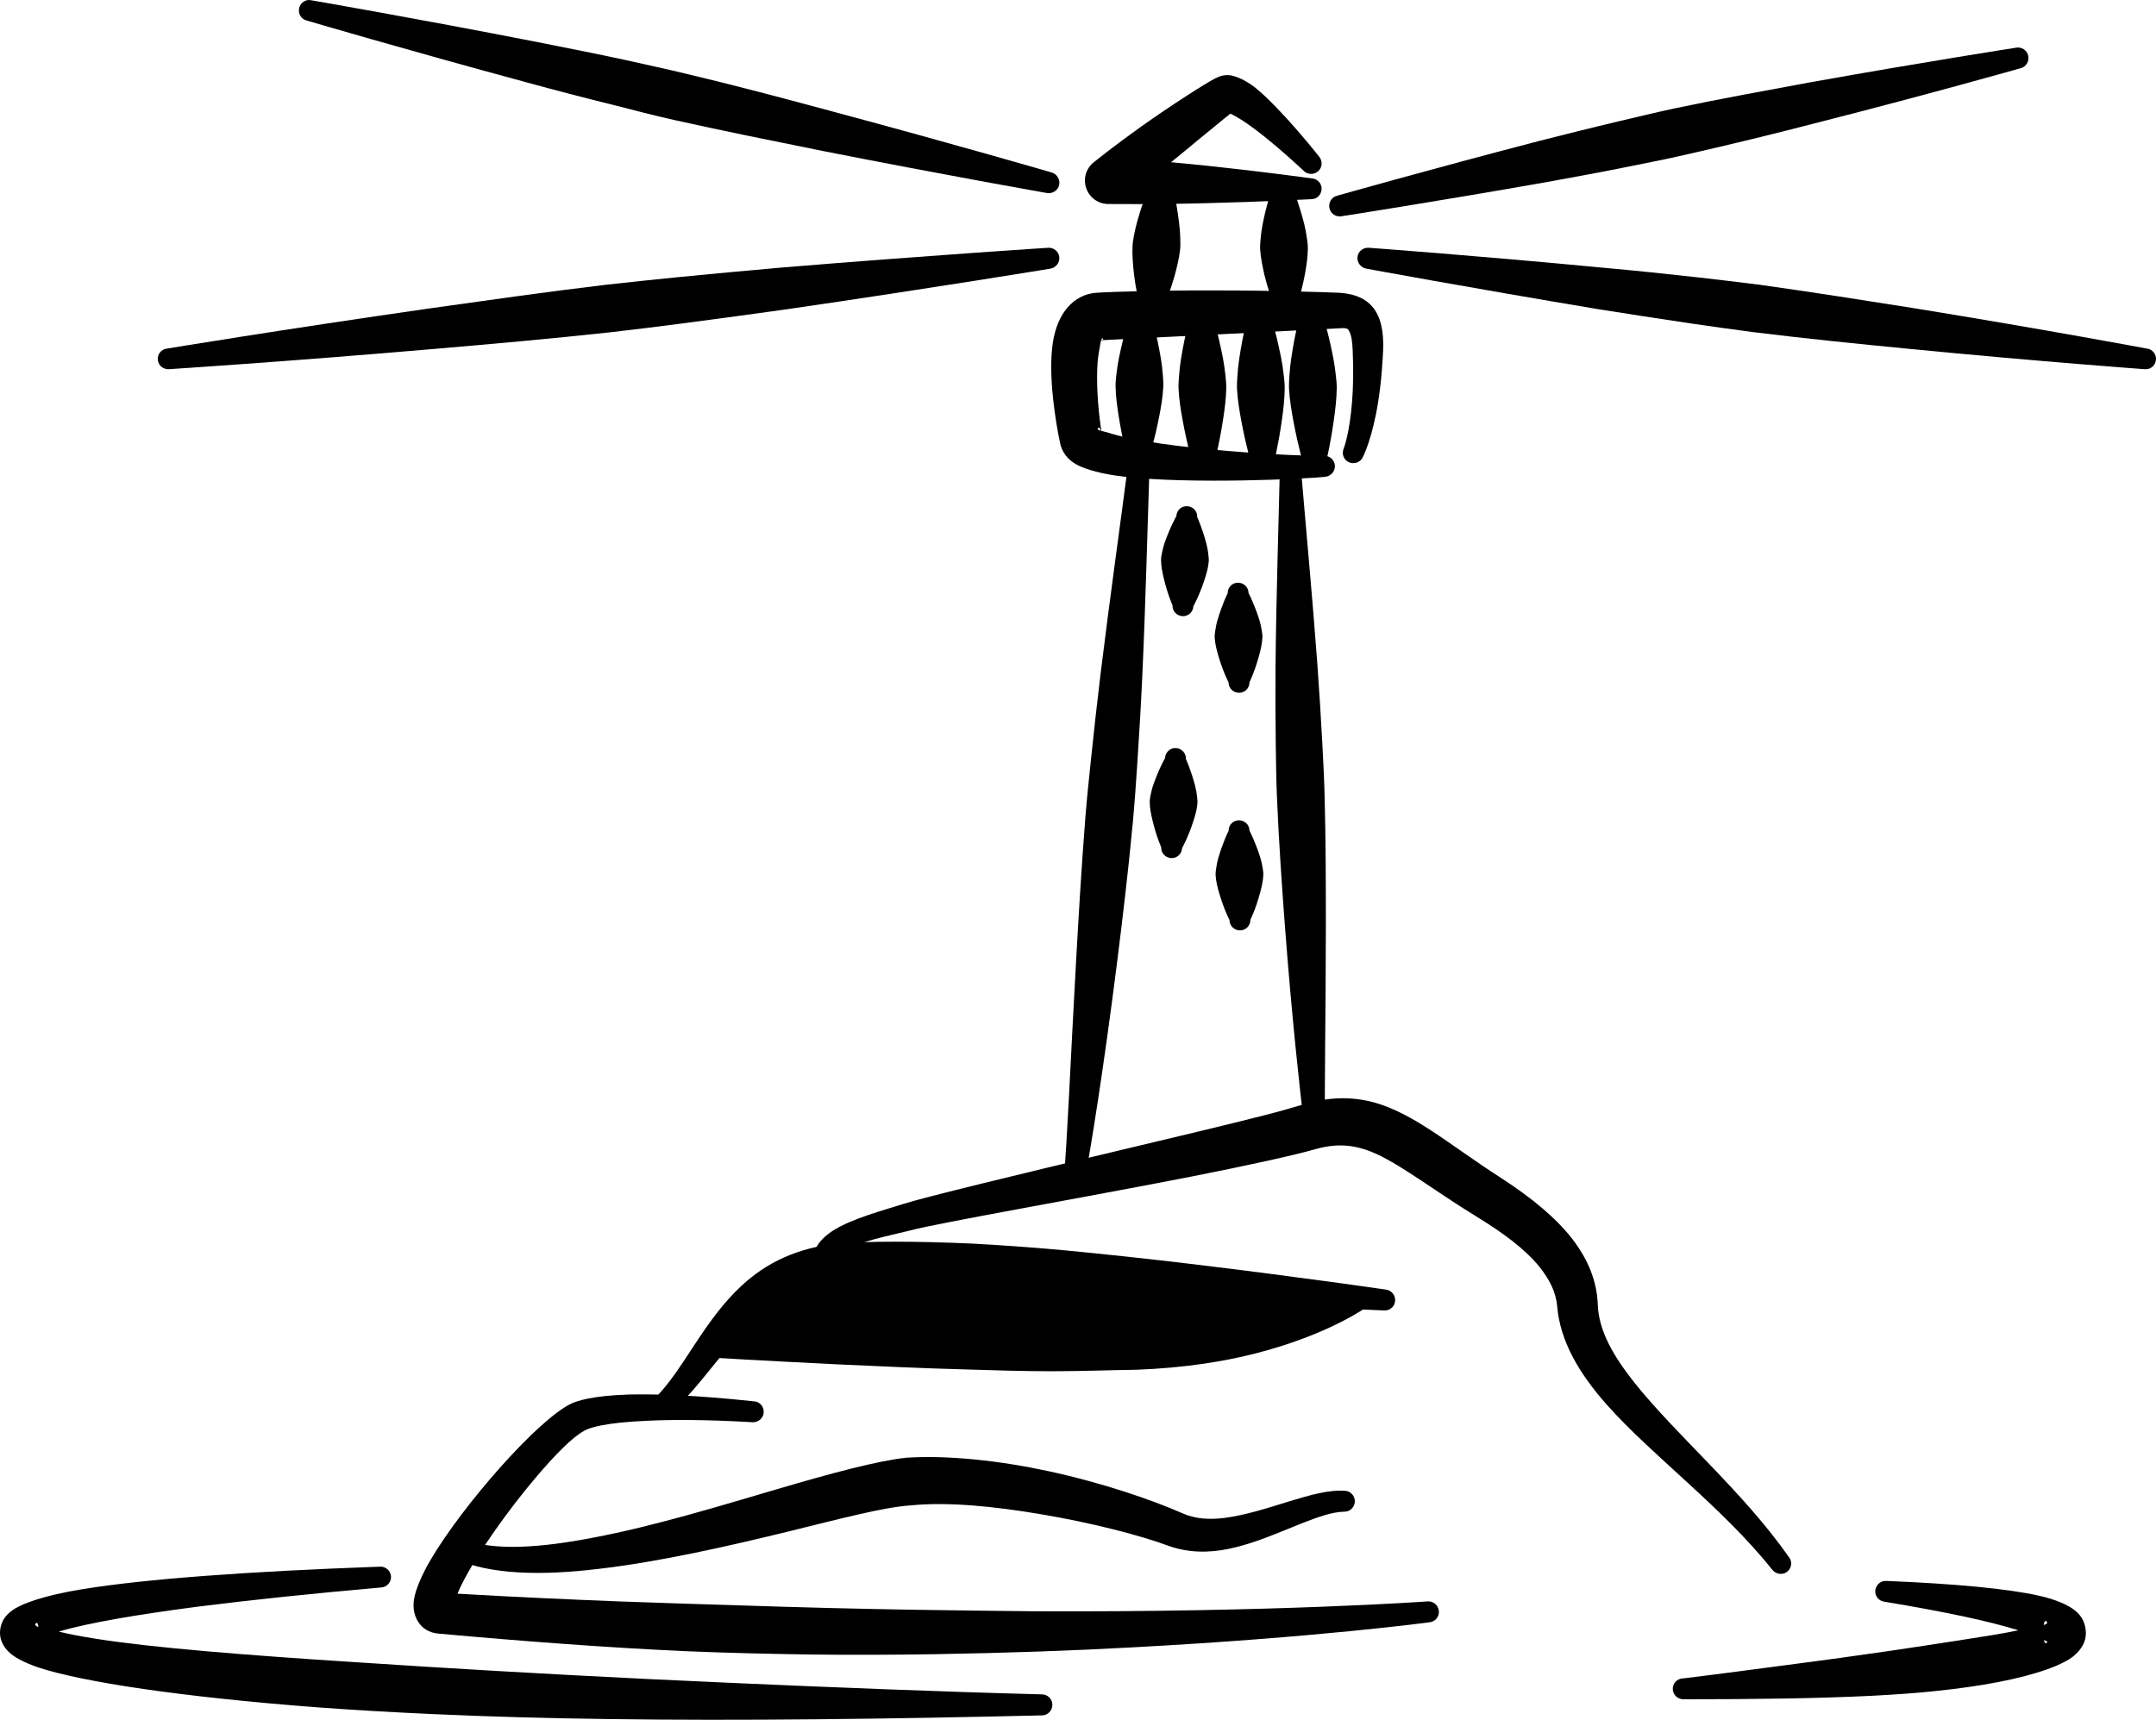 <?xml version="1.0" encoding="UTF-8" standalone="no"?>
<svg
   width="3614.569"
   height="2884.052"
   viewBox="0 0 3614.569 2884.052"
   version="1.1"
   xml:space="preserve"
   style="clip-rule:evenodd;fill-rule:evenodd;stroke-linejoin:round;stroke-miterlimit:2"
   id="svg5353"
   xmlns="http://www.w3.org/2000/svg"
   xmlns:svg="http://www.w3.org/2000/svg"><defs
   id="defs5353" />&#10;    <g
   id="vectorly-UNI-lighthouse"
   style="stroke:none;stroke-width:0.2"
   transform="matrix(5,0,0,5,-4108.815,-52885.99)"><path
     d="m 1498.53,11124.002 c -9.748,-3.079 -25.003,-6.294 -44.842,-9.579 -1.925,-0.205 -3.333,-1.915 -3.129,-3.831 0.203,-1.916 1.925,-3.353 3.849,-3.147 23.141,0.957 40.524,2.6 50.929,4.926 5.867,1.3 9.795,3.147 11.938,4.789 2.973,2.258 3.786,5.063 3.88,7.527 0.11,2.531 -0.97,5.268 -3.927,7.8 -3.301,2.873 -11.969,6.294 -25.566,8.894 -6.024,1.163 -13.096,2.19 -21.138,3.011 -6.431,0.684 -13.472,1.163 -21.091,1.574 -18.056,0.889 -39.225,1.163 -63.086,1.163 -1.925,0.07 -3.583,-1.369 -3.693,-3.285 -0.11,-1.984 1.361,-3.626 3.301,-3.694 12.439,-1.506 24.08,-3.079 35.001,-4.516 12.783,-1.642 24.408,-3.284 34.813,-4.79 8.543,-1.231 16.225,-2.463 23,-3.489 7.933,-1.232 14.567,-2.258 19.761,-3.353 z m 8.48,-1.779 c 0.923,-0.273 1.408,-0.615 1.048,-1.094 -0.532,-0.684 -0.861,0.07 -1.048,1.094 z m 0.063,5.064 c 0.219,0.821 0.579,1.368 1.111,0.752 0.25,-0.273 -0.485,-0.547 -1.111,-0.752 z m -665.594,-2.874 c 0.063,0 0.141,0 0.203,0.07 13.706,3.353 39.038,5.953 72.912,8.416 14.942,1.095 31.512,2.121 49.489,3.284 30.808,1.916 65.683,3.832 103.406,5.474 32.716,1.437 67.498,2.874 103.626,3.832 1.94,0 3.505,1.573 3.505,3.489 0,1.984 -1.565,3.558 -3.505,3.558 -51.977,1.231 -101.263,1.847 -145.479,1.231 -20.622,-0.273 -40.117,-0.821 -58.251,-1.642 -13.753,-0.615 -26.74,-1.368 -38.818,-2.258 -46.031,-3.489 -79.249,-8.552 -93.956,-13.41 -4.991,-1.711 -8.293,-3.558 -9.982,-5.268 -2.112,-2.121 -2.91,-4.379 -2.863,-6.5 0.047,-2.258 0.876,-4.858 3.583,-6.979 3.176,-2.6 11.391,-5.474 24.236,-7.527 20.997,-3.421 55.56,-5.952 99.573,-7.526 1.925,-0.137 3.599,1.369 3.708,3.284 0.125,1.916 -1.361,3.558 -3.286,3.695 -23.454,2.053 -44.154,4.242 -61.506,6.432 -20.903,2.736 -36.816,5.473 -46.595,8.347 z m -6.837,-1.505 c -0.141,-1.027 -0.407,-1.848 -0.907,-1.163 -0.36,0.478 0.047,0.821 0.907,1.163 z"
     id="path2900"
     style="stroke:none;stroke-width:0.207" /><path
     d="m 975.155,11111.712 c 18.524,1.1 36.614,1.9 54.184,2.6 13.54,0.5 26.77,0.9 39.63,1.3 20.85,0.7 40.74,1.2 59.48,1.5 13.89,0.2 27.14,0.4 39.68,0.5 80.84,0.4 132.24,-3.3 132.24,-3.3 1.92,-0.2 3.65,1.2 3.85,3.2 0.2,1.9 -1.21,3.6 -3.13,3.8 0,0 -37.67,5.1 -99.5,8.4 -19.85,1.1 -42.16,1.9 -66.53,2.3 -13.29,0.2 -27.18,0.3 -41.61,0.1 -13.42,-0.2 -27.31,-0.5 -41.6,-1.1 -26.45,-1.2 -54.23,-3.3 -83.012,-5.9 -3.302,-0.3 -5.498,-1.8 -6.882,-4 -1.135,-1.8 -1.929,-4.4 -1.322,-7.8 0.56,-3.1 2.443,-7.7 5.539,-13 10.774,-18.3 35.827,-46.9 47.047,-52.3 1.87,-0.9 6.97,-2.7 19.45,-3.1 9.08,-0.2 22.43,0.2 41.95,2.3 1.93,0.1 3.37,1.8 3.21,3.8 -0.15,1.9 -1.85,3.3 -3.77,3.2 -15.28,-0.9 -26.66,-0.9 -35.13,-0.5 -14.14,0.6 -19.44,2.3 -21.16,3.3 -4.87,2.6 -12.33,10.7 -19.88,20 -9.59,11.9 -19.111,26 -22.734,34.7 z m -5.231,-0.3 c -0.007,0 -0.014,0 -0.022,0 0.008,0 0.015,0 0.022,0 z"
     id="path2902"
     style="stroke:none;stroke-width:0.2" /><path
     d="m 1272.648,11077.212 c 1.93,0 3.45,1.7 3.4,3.6 -0.06,1.9 -1.68,3.5 -3.61,3.4 -4.19,0.1 -9.07,1.9 -14.4,4 -7.54,3 -15.79,6.7 -23.96,8.4 -6.97,1.5 -13.88,1.4 -20.38,-0.9 -9.66,-3.6 -25.94,-7.8 -43.23,-10.7 -14.94,-2.5 -30.66,-4.2 -43.49,-2.9 -8.93,0.6 -23.62,4.5 -40.67,8.7 -20.05,4.9 -43.16,10.2 -63.97,12.6 -19.06,2.3 -36.223,1.9 -47.722,-3.3 -1.793,-0.7 -2.659,-2.8 -1.933,-4.6 0.726,-1.8 2.771,-2.6 4.564,-1.9 10.791,3.9 26.341,2.6 43.481,-0.7 20.18,-3.8 42.36,-10.6 61.76,-16.3 17.98,-5.3 33.66,-9.5 43.16,-10.5 14.11,-0.9 31.36,1 47.61,4.5 18.11,3.9 34.94,9.7 44.9,14.1 4.4,2 9.22,2.2 14.16,1.6 14.6,-1.9 29.94,-9.9 40.33,-9.1 z"
     id="path2904"
     style="stroke:none;stroke-width:0.2" /><path
     d="m 1045.579,11051.912 c -1.45,1.2 -3.66,1.1 -4.95,-0.3 -1.29,-1.5 -1.16,-3.7 0.28,-5 5.32,-5.2 9.44,-11.9 13.87,-18.6 4.62,-7 9.53,-14 15.86,-19.8 7.98,-7.3 18.2,-12.6 32.69,-14 9.05,-0.7 25.36,-0.8 44.69,0.1 9.23,0.5 19.15,1.2 29.28,2.1 14.61,1.4 29.64,3 43.72,4.7 35.85,4.3 65.37,8.6 65.37,8.6 1.92,0.2 3.34,1.9 3.15,3.9 -0.18,1.9 -1.89,3.3 -3.82,3.1 0,0 -21.11,-0.9 -49.31,-2.2 -15.12,-0.6 -32.25,-1.4 -49.25,-2.2 -11.2,-0.5 -22.33,-1 -32.76,-1.6 -12.14,-0.7 -23.32,-1.5 -32.58,-2 -7.29,-0.3 -13.34,-0.5 -17.67,-0.4 -11.25,0.2 -19.42,3.7 -26.04,8.8 -13.07,10.1 -20.9,25.3 -32.53,34.8 z"
     id="path2906"
     style="stroke:none;stroke-width:0.2" /><path
     d="m 1276.448,11009.612 c 1.62,-1.1 3.79,-0.6 4.84,1 1.05,1.6 0.58,3.8 -1.04,4.8 0,0 -12.52,9.3 -37.38,15.7 -10.95,2.8 -24.29,4.9 -39.97,5.5 -8.45,0.1 -18.21,0.5 -28.59,0.5 -9.22,0 -18.91,-0.3 -28.6,-0.6 -14.93,-0.4 -29.8,-1.1 -42.91,-1.7 -24.68,-1.2 -42.91,-2.3 -42.91,-2.3 -1.93,0 -3.5,-1.6 -3.5,-3.5 0,-1.9 1.57,-3.5 3.5,-3.5 0,0 18.23,-1.2 42.92,-2.3 13.11,-0.6 27.98,-1.3 42.92,-1.7 9.69,-0.2 19.39,-0.4 28.62,-0.4 10.39,0 20.16,0.5 28.62,0.7 14.63,0.7 27.18,-0.3 37.61,-1.9 23.37,-3.5 35.87,-10.3 35.87,-10.3 z"
     id="path2908"
     style="stroke:none;stroke-width:0.2" /><path
     d="m 1059.889,11029.012 c 9.87,-13.4 21.07,-26.4 43.85,-27.7 30.38,-1.8 143.89,8.4 174.61,11.2 0,0 -26.16,16.9 -75.41,16.7 -49.26,-0.2 -143.05,-0.2 -143.05,-0.2 z"
     id="path2910"
     style="stroke:none;stroke-width:0.2" /><path
     d="m 1421.648,11099.512 c 1.17,1.5 0.85,3.7 -0.7,4.9 -1.54,1.1 -3.74,0.8 -4.9,-0.7 -16.97,-21.2 -40.22,-38.2 -55.36,-55.2 -9.55,-10.7 -15.8,-21.6 -16.77,-33 -0.4,-4.9 -2.61,-9.3 -6.2,-13.7 -4.71,-5.7 -11.76,-11 -20.92,-16.6 -14.32,-8.8 -24.05,-16.5 -33.32,-20.9 -6.4,-2.9 -12.53,-4 -20.58,-1.7 -7.33,2.1 -22.9,5.5 -41.12,9.1 -37.29,7.3 -85.71,15.7 -94.9,18.2 -4.67,1.2 -13.13,2.8 -19.35,5.4 -1.92,0.9 -3.63,1.7 -4.78,2.8 -0.66,0.6 -1.18,1.3 -0.8,2.2 0.82,1.7 0.06,3.8 -1.69,4.6 -1.75,0.8 -3.84,0.1 -4.66,-1.7 -2.58,-5 -0.18,-9.5 5.22,-13.1 6.36,-4.2 17.68,-7.1 23.46,-9 7.42,-2.4 40.71,-10.4 72.95,-18.1 18.06,-4.3 35.78,-8.5 48.29,-11.7 5.49,-1.4 9.96,-2.7 12.95,-3.6 9.23,-2.8 16.89,-2.7 24.29,-0.7 6.19,1.8 12.24,5 18.93,9.4 6.61,4.3 13.97,9.8 23.28,15.8 10.67,6.9 18.73,13.7 24.06,20.6 5.34,7 8.19,14.2 8.48,21.9 0.3,8.9 5.3,17.4 12.27,26.2 14.17,17.8 36.24,36.3 51.87,58.6 z"
     id="path2912"
     style="stroke:none;stroke-width:0.2" /><path
     d="m 1190.978,10691.312 c -0.23,0.7 -0.37,2 -0.54,2.8 -0.42,2 -0.66,4.3 -0.76,6.6 -0.3,7.6 0.6,16 1.35,21 0.63,0.2 1.39,0.3 1.97,0.5 17.76,5.9 66,8.1 72.61,7.9 1.93,-0.2 3.61,1.3 3.75,3.2 0.14,1.9 -1.31,3.6 -3.24,3.8 -6.01,0.7 -45.44,2.6 -67.91,-0.1 -6.82,-0.8 -12.21,-2.3 -15.29,-3.9 -3.57,-1.9 -5.11,-4.7 -5.66,-7.1 -1.51,-7 -4.14,-22.9 -2.49,-33.8 1.51,-10 6.92,-16.1 14.32,-16.8 5.75,-0.4 23.49,-0.9 41.12,-0.8 18.52,0 36.87,0.6 40.95,0.8 5.23,0.4 8.61,2.1 10.81,4.7 2.64,3.1 3.84,8 3.56,14.5 -0.39,9 -1.33,16.2 -2.42,21.6 -2.03,10 -4.43,14.4 -4.43,14.4 -0.83,1.7 -2.92,2.4 -4.67,1.6 -1.75,-0.8 -2.49,-2.9 -1.65,-4.7 0,0 1.96,-5 2.79,-16 0.34,-4.6 0.47,-10.2 0.17,-16.9 -0.13,-2.8 -0.38,-5 -1.3,-6.6 -0.53,-0.9 -1.66,-0.8 -3.22,-0.7 z m 0.29,31.9 c 0,0 0.01,0 0.01,0 z m -0.37,-1.5 c -0.25,-0.8 -0.61,-1.4 -1.02,-0.9 -0.28,0.4 0.26,0.6 1.02,0.9 z m 0.1,-30.5 c 0.44,-0.1 0.88,-0.2 0.65,-0.4 -0.28,-0.3 -0.49,-0.1 -0.65,0.4 z"
     id="path2914"
     style="stroke:none;stroke-width:0.2" /><path
     d="m 1200.728,10682.612 c 0.04,-2 1.63,-3.5 3.57,-3.5 1.93,0.1 3.48,1.7 3.44,3.6 0,0 1.8,6.1 3.25,14.6 0.32,1.9 0.54,3.8 0.7,5.9 0.09,1.2 0.19,2.5 0.12,3.8 -0.17,3.4 -0.74,6.7 -1.33,9.7 -1.61,8.4 -3.58,14.5 -3.58,14.5 -0.03,2 -1.63,3.5 -3.56,3.5 -1.94,-0.1 -3.48,-1.7 -3.45,-3.6 0,0 -1.75,-6.1 -3.07,-14.6 -0.48,-3.1 -0.94,-6.4 -1,-9.7 -0.02,-1.3 0.12,-2.6 0.26,-3.9 0.23,-2 0.52,-4 0.9,-5.8 1.74,-8.5 3.75,-14.5 3.75,-14.5 z"
     id="path2916"
     style="stroke:none;stroke-width:0.2" /><path
     d="m 1221.078,10682.112 c -0.03,-1.9 1.52,-3.5 3.45,-3.6 1.94,0 3.53,1.6 3.56,3.5 0,0 2,6.4 3.71,15.2 0.38,2 0.66,4 0.88,6.1 0.14,1.4 0.28,2.8 0.25,4.1 -0.07,3.6 -0.53,7 -1.02,10.2 -1.34,8.9 -3.11,15.4 -3.11,15.4 0.02,1.9 -1.53,3.5 -3.46,3.5 -1.93,0.1 -3.53,-1.5 -3.55,-3.4 0,0 -1.95,-6.4 -3.54,-15.3 -0.58,-3.2 -1.14,-6.6 -1.31,-10.2 -0.06,-1.3 0.04,-2.7 0.14,-4 0.15,-2.2 0.38,-4.2 0.71,-6.2 1.46,-8.9 3.29,-15.3 3.29,-15.3 z"
     id="path2918"
     style="stroke:none;stroke-width:0.2" /><path
     d="m 1240.438,10681.712 c -0.04,-1.9 1.49,-3.5 3.42,-3.6 1.94,0 3.54,1.5 3.59,3.4 0,0 2.06,6.6 3.86,15.6 0.39,2 0.7,4 0.94,6.2 0.15,1.4 0.3,2.8 0.28,4.2 -0.03,3.6 -0.46,7.1 -0.92,10.4 -1.26,9.1 -2.97,15.7 -2.97,15.7 0.04,1.9 -1.49,3.6 -3.42,3.6 -1.94,0 -3.54,-1.5 -3.59,-3.4 0,0 -2.01,-6.6 -3.68,-15.6 -0.61,-3.3 -1.2,-6.8 -1.4,-10.4 -0.08,-1.4 0.01,-2.8 0.09,-4.1 0.14,-2.2 0.35,-4.3 0.66,-6.3 1.38,-9.1 3.14,-15.7 3.14,-15.7 z"
     id="path2920"
     style="stroke:none;stroke-width:0.2" /><path
     d="m 1257.898,10681.412 c -0.05,-1.9 1.49,-3.5 3.42,-3.5 1.93,-0.1 3.54,1.4 3.58,3.4 0,0 2.06,6.5 3.85,15.6 0.4,2 0.7,4.1 0.94,6.3 0.15,1.3 0.3,2.7 0.29,4.1 -0.04,3.7 -0.48,7.2 -0.94,10.5 -1.25,9.1 -2.97,15.8 -2.97,15.8 0.04,2 -1.49,3.6 -3.43,3.6 -1.93,0 -3.54,-1.5 -3.58,-3.4 0,0 -2.01,-6.6 -3.67,-15.7 -0.61,-3.3 -1.2,-6.8 -1.4,-10.4 -0.08,-1.4 0.01,-2.8 0.1,-4.2 0.14,-2.2 0.35,-4.3 0.65,-6.3 1.39,-9.1 3.16,-15.8 3.16,-15.8 z"
     id="path2922"
     style="stroke:none;stroke-width:0.2" /><path
     d="m 1234.318,10615.312 c -2.32,1.8 -6.56,5.4 -11.4,9.3 -2.75,2.3 -5.66,4.7 -8.5,7 4.21,0.4 8.73,0.8 13.25,1.3 17.02,1.8 33.87,4.1 33.87,4.1 1.93,0.1 3.44,1.7 3.36,3.6 -0.08,2 -1.71,3.5 -3.64,3.4 0,0 -16.99,0.9 -34.09,1.3 -17.04,0.5 -34.05,0.3 -34.05,0.3 -3.32,-0.1 -6.2,-2.3 -7.21,-5.5 -1,-3.2 0.1,-6.6 2.74,-8.6 0,0 7.09,-5.7 15.53,-11.7 10.09,-7.2 22.01,-14.8 25.01,-16.3 1.51,-0.8 3.3,-1.4 5.44,-1 2.04,0.4 4.93,1.7 7.92,4 8.82,7.1 21.44,23.1 21.44,23.1 1.3,1.5 1.2,3.7 -0.23,5 -1.43,1.3 -3.65,1.2 -4.95,-0.2 0,0 -16,-15.2 -24.49,-19.1 z m 1.22,-0.9 c 0,0 0.01,0 0.01,0 z"
     id="path2924"
     style="stroke:none;stroke-width:0.2" /><path
     d="m 1207.718,10638.212 c 0.15,-1.9 1.84,-3.4 3.77,-3.2 1.93,0.1 3.37,1.8 3.22,3.7 0,0 1.32,4.5 2.44,13.5 0.21,1.7 0.33,3.4 0.38,5.4 0.02,1.1 0.05,2.3 -0.09,3.5 -0.33,2.8 -1.01,5.6 -1.86,8.7 -1.16,4.2 -2.77,8.2 -4.38,13 -0.15,1.9 -1.84,3.4 -3.77,3.2 -1.93,-0.1 -3.37,-1.8 -3.21,-3.8 -0.83,-4.9 -1.79,-9.1 -2.26,-13.4 -0.35,-3.2 -0.57,-6.2 -0.46,-8.9 0.05,-1.3 0.27,-2.4 0.47,-3.6 0.35,-1.9 0.75,-3.6 1.21,-5.2 2.53,-8.7 4.54,-12.9 4.54,-12.9 z m -7.44,92.7 c 0.16,-1.9 1.85,-3.3 3.78,-3.2 1.93,0.2 3.37,1.9 3.21,3.8 -0.76,22.7 -1.35,47.7 -2.51,72.9 -0.45,9.7 -1.03,19.5 -1.67,29.1 -0.43,6.5 -0.88,13 -1.47,19.4 -1.59,17 -3.56,33.3 -5.45,48.3 -4.24,33.5 -8.5,60.2 -10.77,72.3 -0.27,1.9 -2.04,3.2 -3.96,3 -1.91,-0.3 -3.25,-2.1 -2.98,-4 1.15,-12.2 2.22,-39.1 4.1,-72.6 0.85,-15 1.78,-31.4 3.12,-48.4 0.51,-6.4 1.18,-12.8 1.86,-19.3 1,-9.6 2.07,-19.3 3.25,-29 3.06,-25 6.56,-49.7 9.49,-72.3 z"
     id="path2926"
     style="stroke:none;stroke-width:0.2" /><path
     d="m 1248.218,10640.212 c -0.05,-1.9 1.48,-3.5 3.41,-3.6 1.93,0 3.55,1.5 3.6,3.4 0.7,2.3 2.28,6.1 3.84,12.3 0.39,1.6 0.69,3.2 0.94,5 0.14,1 0.3,2.1 0.28,3.3 -0.03,2.6 -0.41,5.3 -0.93,8.3 -0.71,4 -1.88,7.9 -2.97,12.5 0.06,1.9 -1.47,3.5 -3.4,3.6 -1.93,0 -3.55,-1.5 -3.6,-3.4 -1.36,-4.6 -2.75,-8.3 -3.68,-12.3 -0.68,-3 -1.22,-5.7 -1.4,-8.3 -0.08,-1.1 0.01,-2.2 0.1,-3.3 0.14,-1.8 0.36,-3.4 0.66,-5 1.21,-6.3 2.58,-10.2 3.15,-12.5 z m 2.7,93.7 c -0.06,-2 1.46,-3.6 3.39,-3.6 1.94,-0.1 3.55,1.4 3.61,3.4 1.73,20.8 3.88,43.4 5.55,66.1 0.65,8.9 1.19,17.7 1.66,26.5 0.31,6 0.63,11.8 0.78,17.7 0.41,15.5 0.42,30.4 0.42,44.2 -0.02,29.7 -0.52,53.8 -0.27,66.2 0.14,1.9 -1.32,3.6 -3.25,3.8 -1.93,0.1 -3.61,-1.4 -3.74,-3.3 -1.5,-12.4 -4.13,-36.5 -6.4,-66.2 -1.04,-13.8 -2.09,-28.7 -2.74,-44.2 -0.24,-5.8 -0.33,-11.7 -0.4,-17.7 -0.11,-8.8 -0.15,-17.6 -0.07,-26.5 0.22,-22.8 0.98,-45.5 1.46,-66.4 z"
     id="path2928"
     style="stroke:none;stroke-width:0.2" /><path
     d="m 1271.698,10649.712 c -1.89,0.4 -3.76,-0.8 -4.17,-2.7 -0.41,-1.9 0.79,-3.8 2.68,-4.2 0,0 29.53,-8.4 67.49,-18.3 8.68,-2.2 17.81,-4.5 27.13,-6.7 5.99,-1.4 12.06,-2.9 18.15,-4.2 15.59,-3.3 31.24,-6.1 45.74,-8.8 38.59,-6.9 68.95,-11.6 68.95,-11.6 1.89,-0.4 3.76,0.8 4.17,2.7 0.41,1.9 -0.78,3.8 -2.68,4.2 0,0 -29.54,8.4 -67.53,18.1 -14.27,3.7 -29.7,7.5 -45.24,11 -6.08,1.4 -12.19,2.6 -18.24,3.8 -9.4,1.9 -18.63,3.6 -27.46,5.2 -38.62,6.8 -68.99,11.5 -68.99,11.5 z"
     id="path2930"
     style="stroke:none;stroke-width:0.2" /><path
     d="m 1279.968,10667.312 c -1.92,-0.3 -3.27,-2.1 -3.02,-4 0.24,-1.9 2,-3.2 3.92,-3 0,0 34.6,2.5 78.68,6.7 10.08,0.9 20.64,2 31.39,3.2 6.92,0.8 13.91,1.6 20.89,2.5 17.82,2.5 35.57,5.3 52,7.9 43.69,7.1 77.79,13.5 77.79,13.5 1.92,0.2 3.28,2 3.03,3.9 -0.25,1.9 -2.01,3.3 -3.93,3 0,0 -34.59,-2.5 -78.65,-6.8 -16.56,-1.6 -34.45,-3.4 -52.3,-5.6 -6.98,-0.9 -13.95,-1.9 -20.83,-2.9 -10.71,-1.6 -21.2,-3.2 -31.19,-4.8 -43.68,-7.3 -77.78,-13.6 -77.78,-13.6 z"
     id="path2932"
     style="stroke:none;stroke-width:0.2" /><path
     d="m 1173.068,10660.312 c 1.93,-0.2 3.66,1.2 3.88,3.1 0.22,1.9 -1.16,3.6 -3.08,3.9 0,0 -38.69,6.4 -88.19,13.6 -11.33,1.6 -23.22,3.2 -35.35,4.8 -7.8,1 -15.69,2 -23.6,2.9 -20.21,2.2 -40.452,4 -59.192,5.6 -49.834,4.3 -88.968,6.8 -88.968,6.8 -1.922,0.2 -3.661,-1.1 -3.881,-3.1 -0.219,-1.9 1.163,-3.6 3.085,-3.8 0,0 38.701,-6.4 88.212,-13.5 18.619,-2.6 38.744,-5.5 58.924,-7.9 7.9,-0.9 15.82,-1.7 23.65,-2.5 12.17,-1.2 24.12,-2.3 35.53,-3.3 49.85,-4.1 88.98,-6.6 88.98,-6.6 z"
     id="path2934"
     style="stroke:none;stroke-width:0.2" /><path
     d="m 924.692,10584.112 c -1.884,-0.4 -3.057,-2.3 -2.618,-4.2 0.439,-1.9 2.325,-3.1 4.209,-2.6 0,0 33.107,5.7 75.186,13.9 9.63,1.9 19.7,3.9 29.94,6.1 6.59,1.5 13.26,2.9 19.89,4.5 16.93,4 33.76,8.5 49.33,12.7 41.4,11.1 73.64,20.5 73.64,20.5 1.88,0.5 3.06,2.4 2.62,4.3 -0.44,1.8 -2.33,3 -4.21,2.6 0,0 -33.1,-5.8 -75.15,-14.1 -15.81,-3.2 -32.87,-6.6 -49.86,-10.4 -6.65,-1.5 -13.26,-3.2 -19.8,-4.9 -10.16,-2.5 -20.11,-5.1 -29.58,-7.7 -41.38,-11.2 -73.597,-20.7 -73.597,-20.7 z"
     id="path2936"
     style="stroke:none;stroke-width:0.2" /><path
     d="m 1216.199,10750.334 c 0.076,-1.974 1.719,-3.47 3.649,-3.366 1.93,0.104 3.437,1.692 3.351,3.666 0,0 1.671,3.56 3.117,9.095 0.3,1.23 0.501,2.338 0.64,3.694 0.084,0.739 0.167,1.601 0.081,2.342 -0.207,2.099 -0.804,4.078 -1.419,5.934 -1.775,5.445 -3.703,8.794 -3.703,8.794 -0.086,1.975 -1.729,3.471 -3.659,3.367 -1.93,-0.104 -3.437,-1.692 -3.351,-3.666 0,0 -1.631,-3.56 -2.937,-9.097 -0.445,-1.845 -0.878,-3.938 -0.901,-6.034 -0.014,-0.74 0.143,-1.605 0.289,-2.346 0.25,-1.236 0.55,-2.473 0.96,-3.587 1.915,-5.446 3.883,-8.796 3.883,-8.796 z"
     id="path2938"
     style="stroke:none;stroke-width:0.222" /><path
     d="m 1212.405,10831.477 c 0.076,-1.974 1.719,-3.471 3.649,-3.367 1.93,0.104 3.437,1.692 3.351,3.667 0,0 1.671,3.559 3.117,9.095 0.3,1.23 0.501,2.338 0.64,3.693 0.084,0.739 0.167,1.602 0.081,2.343 -0.207,2.099 -0.804,4.078 -1.419,5.934 -1.775,5.445 -3.703,8.794 -3.703,8.794 -0.086,1.974 -1.729,3.471 -3.659,3.367 -1.93,-0.104 -3.437,-1.692 -3.351,-3.666 0,0 -1.631,-3.561 -2.937,-9.097 -0.445,-1.846 -0.878,-3.938 -0.901,-6.035 -0.014,-0.739 0.143,-1.604 0.289,-2.346 0.25,-1.236 0.55,-2.472 0.96,-3.586 1.915,-5.446 3.883,-8.796 3.883,-8.796 z"
     id="path2940"
     style="stroke:none;stroke-width:0.222" /><path
     d="m 1233.403,10776.191 c -0.029,-1.975 1.531,-3.557 3.464,-3.557 1.933,0 3.523,1.506 3.542,3.482 0,0 1.859,3.466 3.598,8.916 0.365,1.213 0.625,2.308 0.836,3.654 0.123,0.734 0.252,1.591 0.206,2.335 -0.095,2.107 -0.585,4.115 -1.1,6.002 -1.482,5.531 -3.228,8.979 -3.228,8.979 0.019,1.976 -1.541,3.558 -3.474,3.557 -1.933,-10e-4 -3.523,-1.506 -3.542,-3.482 0,0 -1.819,-3.468 -3.418,-8.927 -0.543,-1.819 -1.087,-3.885 -1.222,-5.978 -0.053,-0.738 0.057,-1.61 0.164,-2.358 0.184,-1.247 0.418,-2.498 0.767,-3.632 1.622,-5.541 3.408,-8.991 3.408,-8.991 z"
     id="path2942"
     style="stroke:none;stroke-width:0.222" /><path
     d="m 1233.709,10855.875 c -0.029,-1.975 1.531,-3.557 3.464,-3.557 1.933,0 3.523,1.506 3.542,3.482 0,0 1.859,3.466 3.598,8.916 0.365,1.213 0.625,2.308 0.836,3.654 0.123,0.734 0.252,1.591 0.206,2.335 -0.095,2.107 -0.585,4.115 -1.1,6.002 -1.482,5.531 -3.228,8.979 -3.228,8.979 0.019,1.976 -1.541,3.558 -3.474,3.557 -1.933,0 -3.523,-1.506 -3.542,-3.482 0,0 -1.819,-3.468 -3.418,-8.927 -0.543,-1.819 -1.087,-3.885 -1.222,-5.978 -0.053,-0.738 0.057,-1.61 0.164,-2.358 0.184,-1.247 0.418,-2.498 0.767,-3.632 1.622,-5.541 3.408,-8.991 3.408,-8.991 z"
     id="path2944"
     style="stroke:none;stroke-width:0.222" /></g>&#10;</svg>
